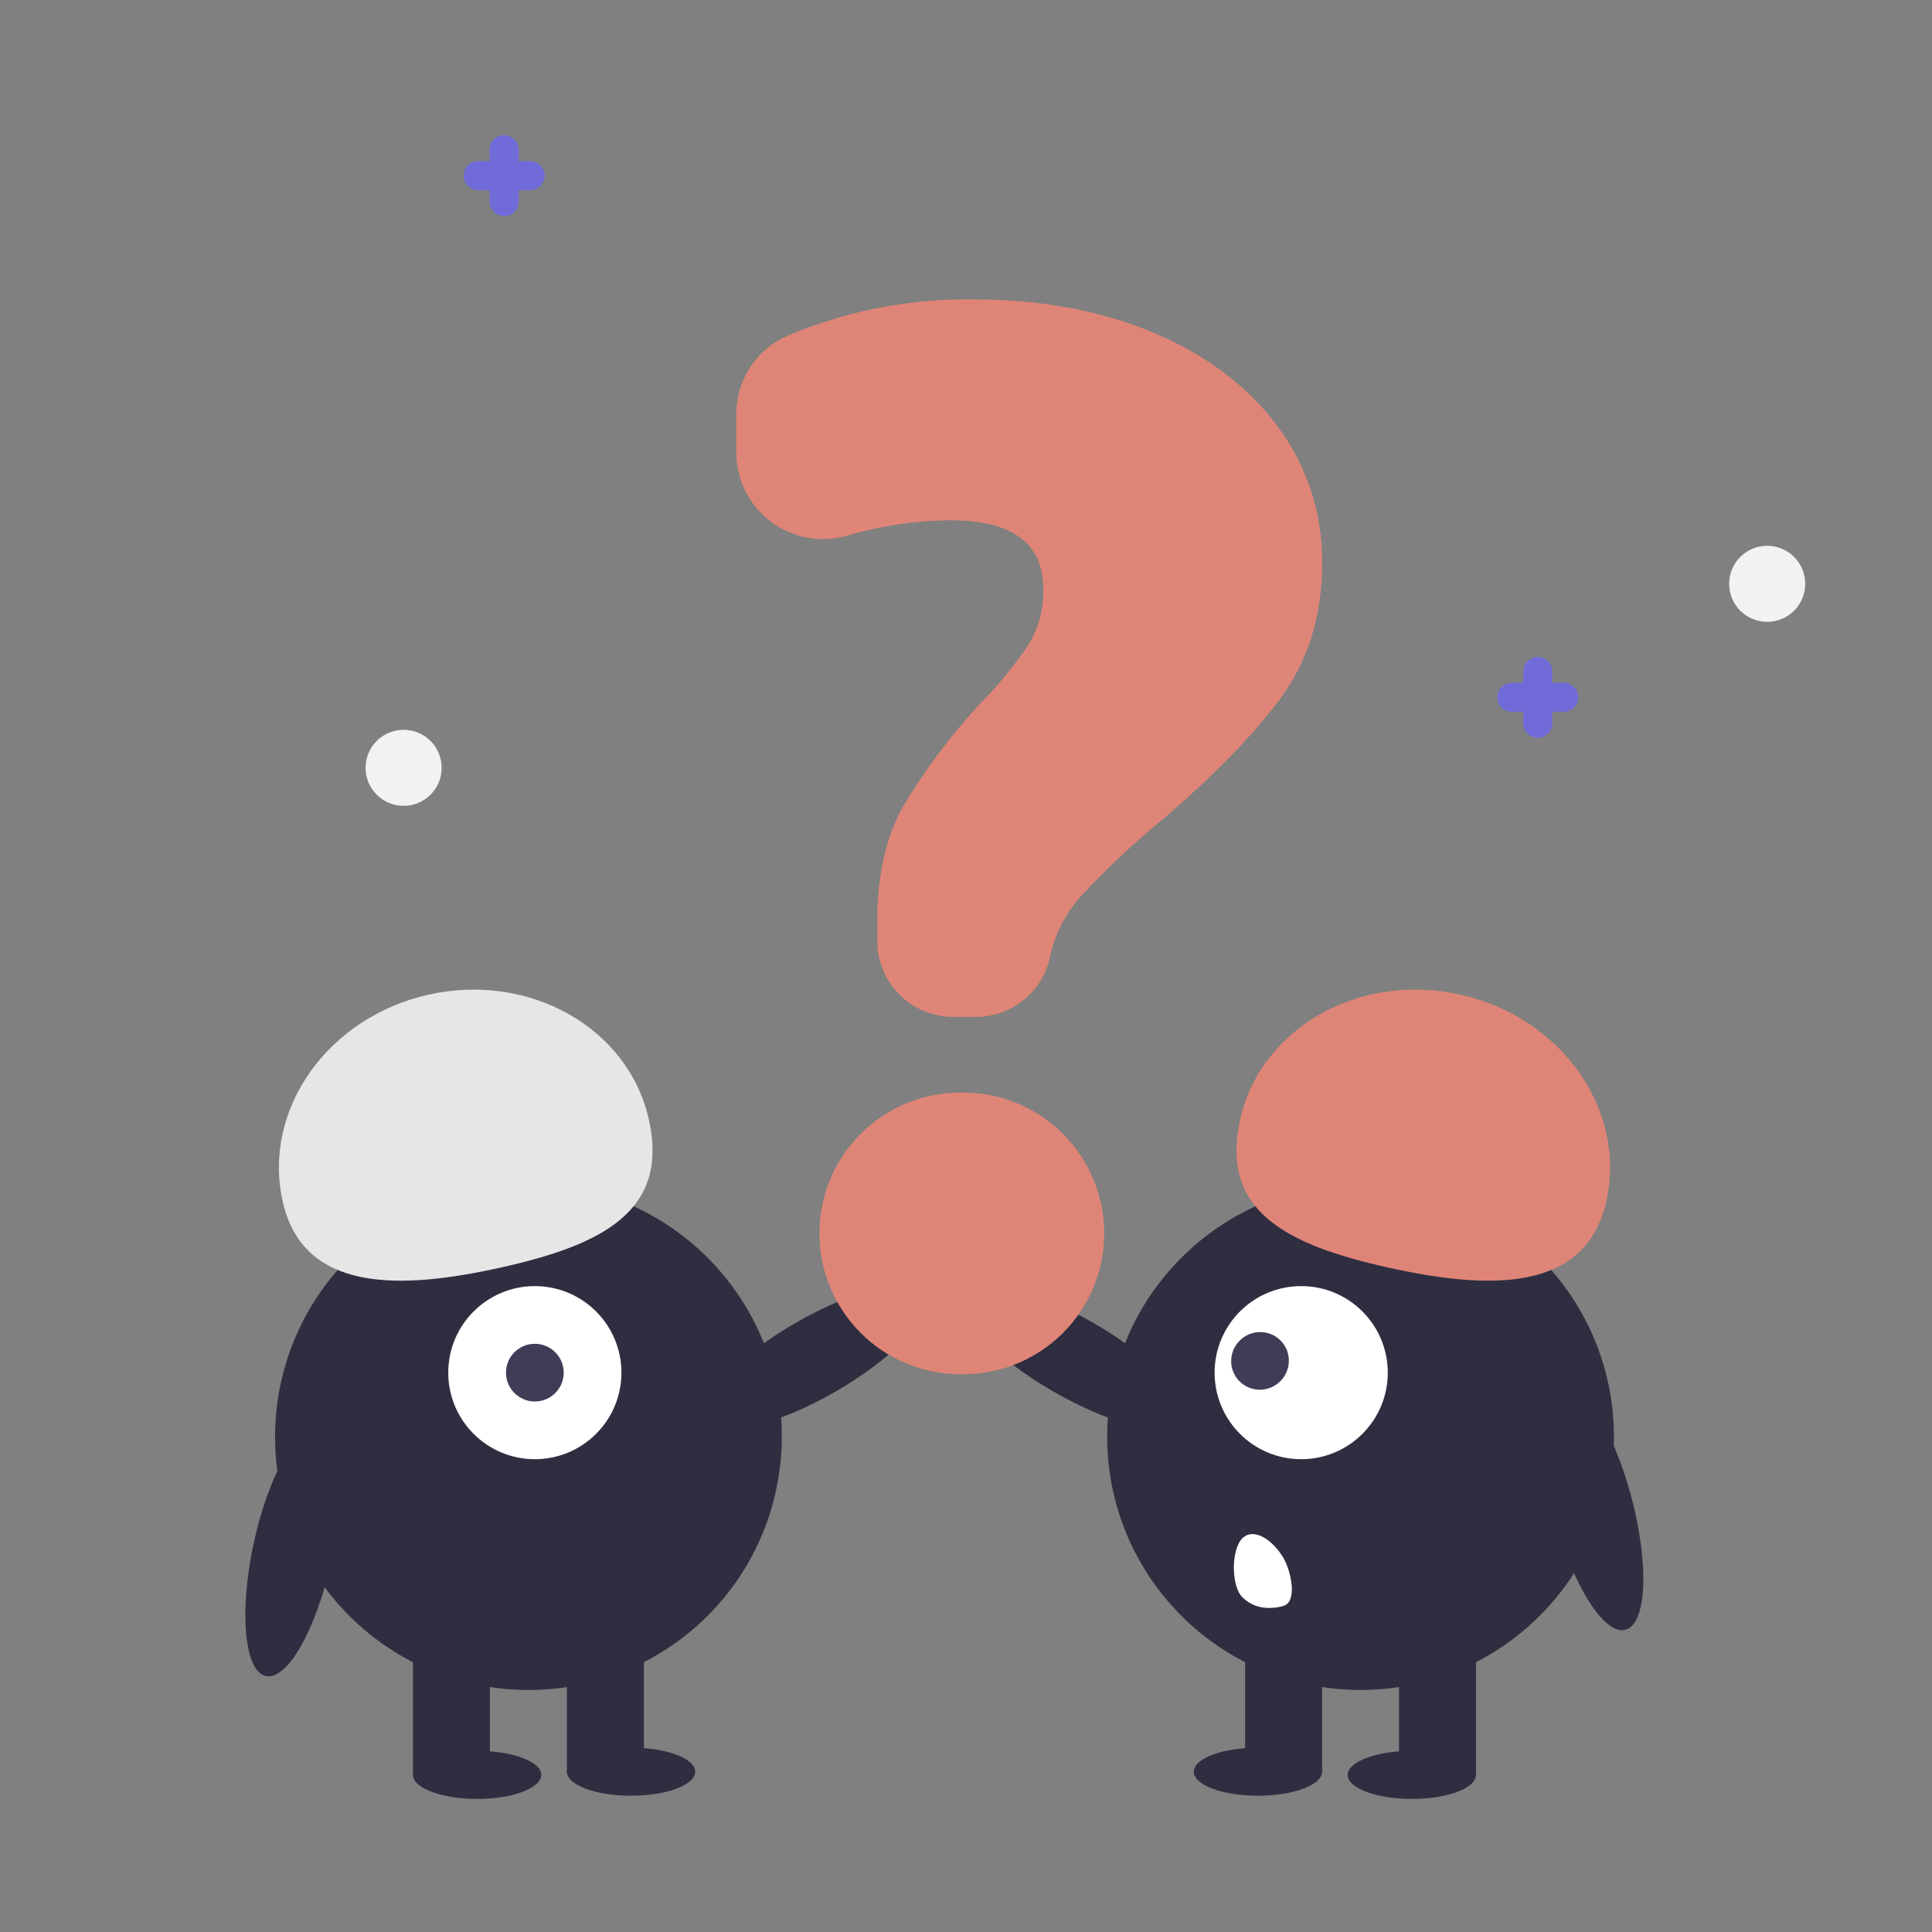 <svg width="400" height="400" viewBox="0 0 400 400" fill="none" xmlns="http://www.w3.org/2000/svg">
<rect x="0" y="0" width="400" height="400" fill="#808080" stroke="none"/>
<rect width="400" height="400" />
<path d="M98.782 372.451C106.116 372.451 112.061 370.223 112.061 367.474C112.061 364.725 106.116 362.497 98.782 362.497C91.448 362.497 85.502 364.725 85.502 367.474C85.502 370.223 91.448 372.451 98.782 372.451Z" fill="#2F2E41"/>
<path d="M130.653 371.788C137.987 371.788 143.933 369.559 143.933 366.811C143.933 364.062 137.987 361.833 130.653 361.833C123.319 361.833 117.373 364.062 117.373 366.811C117.373 369.559 123.319 371.788 130.653 371.788Z" fill="#2F2E41"/>
<path d="M172.963 288.134C185.512 280.903 193.844 271.851 191.573 267.913C189.302 263.976 177.288 266.645 164.739 273.876C152.19 281.106 143.858 290.159 146.129 294.096C148.4 298.033 160.414 295.364 172.963 288.134Z" fill="#2F2E41"/>
<path d="M161.183 305.862C165.824 277.283 146.404 250.355 117.808 245.717C89.212 241.079 62.268 260.488 57.628 289.067C52.987 317.646 72.407 344.574 101.003 349.212C129.599 353.85 156.543 334.441 161.183 305.862Z" fill="#2F2E41"/>
<path d="M101.438 338.607H85.502V367.142H101.438V338.607Z" fill="#2F2E41"/>
<path d="M133.309 338.607H117.373V367.142H133.309V338.607Z" fill="#2F2E41"/>
<path d="M110.733 302.11C120.635 302.11 128.661 294.088 128.661 284.193C128.661 274.297 120.635 266.275 110.733 266.275C100.832 266.275 92.806 274.297 92.806 284.193C92.806 294.088 100.832 302.11 110.733 302.11Z" fill="white"/>
<path d="M110.733 290.165C114.034 290.165 116.709 287.491 116.709 284.192C116.709 280.894 114.034 278.22 110.733 278.22C107.433 278.22 104.758 280.894 104.758 284.192C104.758 287.491 107.433 290.165 110.733 290.165Z" fill="#3F3D56"/>
<path d="M58.523 248.711C54.287 229.754 67.826 210.598 88.763 205.926C109.7 201.254 130.106 212.834 134.342 231.792C138.577 250.749 124.702 257.741 103.765 262.413C82.828 267.085 62.758 267.669 58.523 248.711Z" fill="#E6E6E6"/>
<path d="M66.044 295.729C61.6 294.774 55.536 305.48 52.499 319.642C49.462 333.803 50.602 346.057 55.046 347.013C59.489 347.968 65.554 337.262 68.591 323.1C71.628 308.939 70.487 296.684 66.044 295.729Z" fill="#2F2E41"/>
<path d="M292.311 372.451C299.646 372.451 305.591 370.223 305.591 367.474C305.591 364.725 299.646 362.497 292.311 362.497C284.977 362.497 279.032 364.725 279.032 367.474C279.032 370.223 284.977 372.451 292.311 372.451Z" fill="#2F2E41"/>
<path d="M260.44 371.788C267.774 371.788 273.72 369.559 273.72 366.811C273.72 364.062 267.774 361.833 260.44 361.833C253.106 361.833 247.16 364.062 247.16 366.811C247.16 369.559 253.106 371.788 260.44 371.788Z" fill="#2F2E41"/>
<path d="M244.964 294.096C247.235 290.158 238.903 281.106 226.354 273.875C213.805 266.645 201.791 263.976 199.52 267.913C197.249 271.851 205.581 280.903 218.13 288.133C230.679 295.364 242.693 298.033 244.964 294.096Z" fill="#2F2E41"/>
<path d="M281.688 349.889C310.658 349.889 334.142 326.418 334.142 297.464C334.142 268.511 310.658 245.04 281.688 245.04C252.718 245.04 229.233 268.511 229.233 297.464C229.233 326.418 252.718 349.889 281.688 349.889Z" fill="#2F2E41"/>
<path d="M305.591 338.607H289.655V367.142H305.591V338.607Z" fill="#2F2E41"/>
<path d="M273.72 338.607H257.784V367.142H273.72V338.607Z" fill="#2F2E41"/>
<path d="M269.398 302.11C279.299 302.11 287.325 294.088 287.325 284.193C287.325 274.297 279.299 266.275 269.398 266.275C259.497 266.275 251.47 274.297 251.47 284.193C251.47 294.088 259.497 302.11 269.398 302.11Z" fill="white"/>
<path d="M265.078 285.965C267.42 283.627 267.435 279.848 265.112 277.525C262.789 275.201 259.007 275.213 256.666 277.551C254.324 279.889 254.309 283.668 256.632 285.991C258.955 288.315 262.737 288.303 265.078 285.965Z" fill="#3F3D56"/>
<path d="M265.685 332.5C268.685 331.674 267.332 325.293 265.685 322.5C263.5 318.793 259.548 316.162 257.206 318.5C254.865 320.838 254.883 328.35 257.206 330.674C259.529 332.998 262.685 333.326 265.685 332.5Z" fill="white"/>
<path d="M287.328 262.413C266.391 257.741 252.516 250.749 256.751 231.791C260.987 212.834 281.393 201.254 302.33 205.926C323.267 210.598 336.806 229.754 332.57 248.711C328.335 267.669 308.265 267.085 287.328 262.413Z" fill="#DF8577"/>
<path d="M336.54 337.425C340.935 336.259 341.483 323.971 337.765 309.979C334.047 295.988 327.47 285.591 323.075 286.758C318.68 287.925 318.131 300.213 321.85 314.204C325.568 328.196 332.145 338.592 336.54 337.425Z" fill="#2F2E41"/>
<path d="M202.014 210.543H197.356C193.183 210.538 189.182 208.88 186.231 205.93C183.281 202.981 181.621 198.983 181.616 194.813V190.904C181.616 181.223 183.452 173.117 187.072 166.811C191.459 159.477 196.576 152.604 202.347 146.299C206.179 142.448 209.655 138.261 212.734 133.787C214.943 130.311 216.084 126.264 216.014 122.147C216.014 112.435 209.684 107.714 196.66 107.714C189.436 107.796 182.257 108.873 175.327 110.914C172.655 111.677 169.841 111.809 167.109 111.3C164.377 110.791 161.8 109.656 159.581 107.983C157.362 106.31 155.563 104.145 154.323 101.659C153.084 99.173 152.439 96.433 152.438 93.656V85.743C152.423 82.337 153.397 79 155.241 76.136C157.086 73.272 159.722 71.004 162.83 69.607C175.07 64.387 188.269 61.792 201.574 61.989C215.513 61.989 228.096 64.329 238.974 68.944C249.873 73.568 258.483 80.09 264.566 88.327C270.63 96.506 273.853 106.442 273.744 116.621C273.744 127.552 270.758 137.073 264.869 144.918C259.045 152.684 250.695 161.186 240.052 170.189C234.444 174.85 229.131 179.853 224.141 185.17C220.918 188.639 218.641 192.877 217.526 197.478C216.905 201.138 215.006 204.459 212.166 206.851C209.325 209.243 205.729 210.551 202.014 210.543Z" fill="#DF8577"/>
<path d="M199.424 284.518H198.81C191.076 284.513 183.661 281.439 178.195 275.972C172.728 270.505 169.657 263.092 169.657 255.363C169.657 247.634 172.728 240.221 178.195 234.754C183.661 229.287 191.076 226.213 198.81 226.208H199.424C203.257 226.206 207.052 226.958 210.594 228.422C214.135 229.886 217.353 232.033 220.064 234.741C222.775 237.448 224.925 240.663 226.393 244.202C227.86 247.74 228.615 251.533 228.615 255.363C228.615 259.193 227.86 262.986 226.393 266.525C224.925 270.063 222.775 273.278 220.064 275.985C217.353 278.693 214.135 280.84 210.594 282.304C207.052 283.768 203.257 284.52 199.424 284.518Z" fill="#DF8577"/>
<path d="M365.876 128.744C370.227 128.744 373.753 125.219 373.753 120.872C373.753 116.524 370.227 113 365.876 113C361.526 113 358 116.524 358 120.872C358 125.219 361.526 128.744 365.876 128.744Z" fill="#F2F2F2"/>
<path d="M83.565 166.841C87.915 166.841 91.441 163.316 91.441 158.969C91.441 154.621 87.915 151.097 83.565 151.097C79.215 151.097 75.688 154.621 75.688 158.969C75.688 163.316 79.215 166.841 83.565 166.841Z" fill="#F2F2F2"/>
<path d="M323.741 141.359H321.395V139.014C321.395 138.215 321.078 137.448 320.512 136.883C319.946 136.318 319.179 136 318.379 136C317.579 136 316.812 136.318 316.246 136.883C315.68 137.448 315.363 138.215 315.363 139.014V141.359H313.016C312.216 141.359 311.449 141.676 310.883 142.242C310.318 142.807 310 143.574 310 144.373C310 145.172 310.318 145.939 310.883 146.504C311.449 147.07 312.216 147.387 313.016 147.387H315.363V149.732C315.363 150.531 315.68 151.298 316.246 151.863C316.812 152.428 317.579 152.746 318.379 152.746C319.179 152.746 319.946 152.428 320.512 151.863C321.078 151.298 321.395 150.531 321.395 149.732V147.387H323.741C324.541 147.387 325.309 147.07 325.874 146.504C326.44 145.939 326.758 145.172 326.758 144.373C326.758 143.574 326.44 142.807 325.874 142.242C325.309 141.676 324.541 141.359 323.741 141.359Z" fill="#6C63FF" fill-opacity="0.7"/>
<path d="M109.741 33.359H107.395V31.014C107.395 30.215 107.078 29.448 106.512 28.883C105.946 28.318 105.179 28 104.379 28C103.579 28 102.812 28.318 102.246 28.883C101.68 29.448 101.363 30.215 101.363 31.014V33.359H99.016C98.216 33.359 97.449 33.676 96.883 34.242C96.318 34.807 96 35.574 96 36.373C96 37.172 96.318 37.939 96.883 38.505C97.449 39.07 98.216 39.387 99.016 39.387H101.363V41.732C101.363 42.531 101.68 43.298 102.246 43.863C102.812 44.428 103.579 44.746 104.379 44.746C105.179 44.746 105.946 44.428 106.512 43.863C107.078 43.298 107.395 42.531 107.395 41.732V39.387H109.741C110.541 39.387 111.309 39.07 111.874 38.505C112.44 37.939 112.758 37.172 112.758 36.373C112.758 35.574 112.44 34.807 111.874 34.242C111.309 33.676 110.541 33.359 109.741 33.359Z" fill="#6C63FF" fill-opacity="0.7"/>
</svg>
